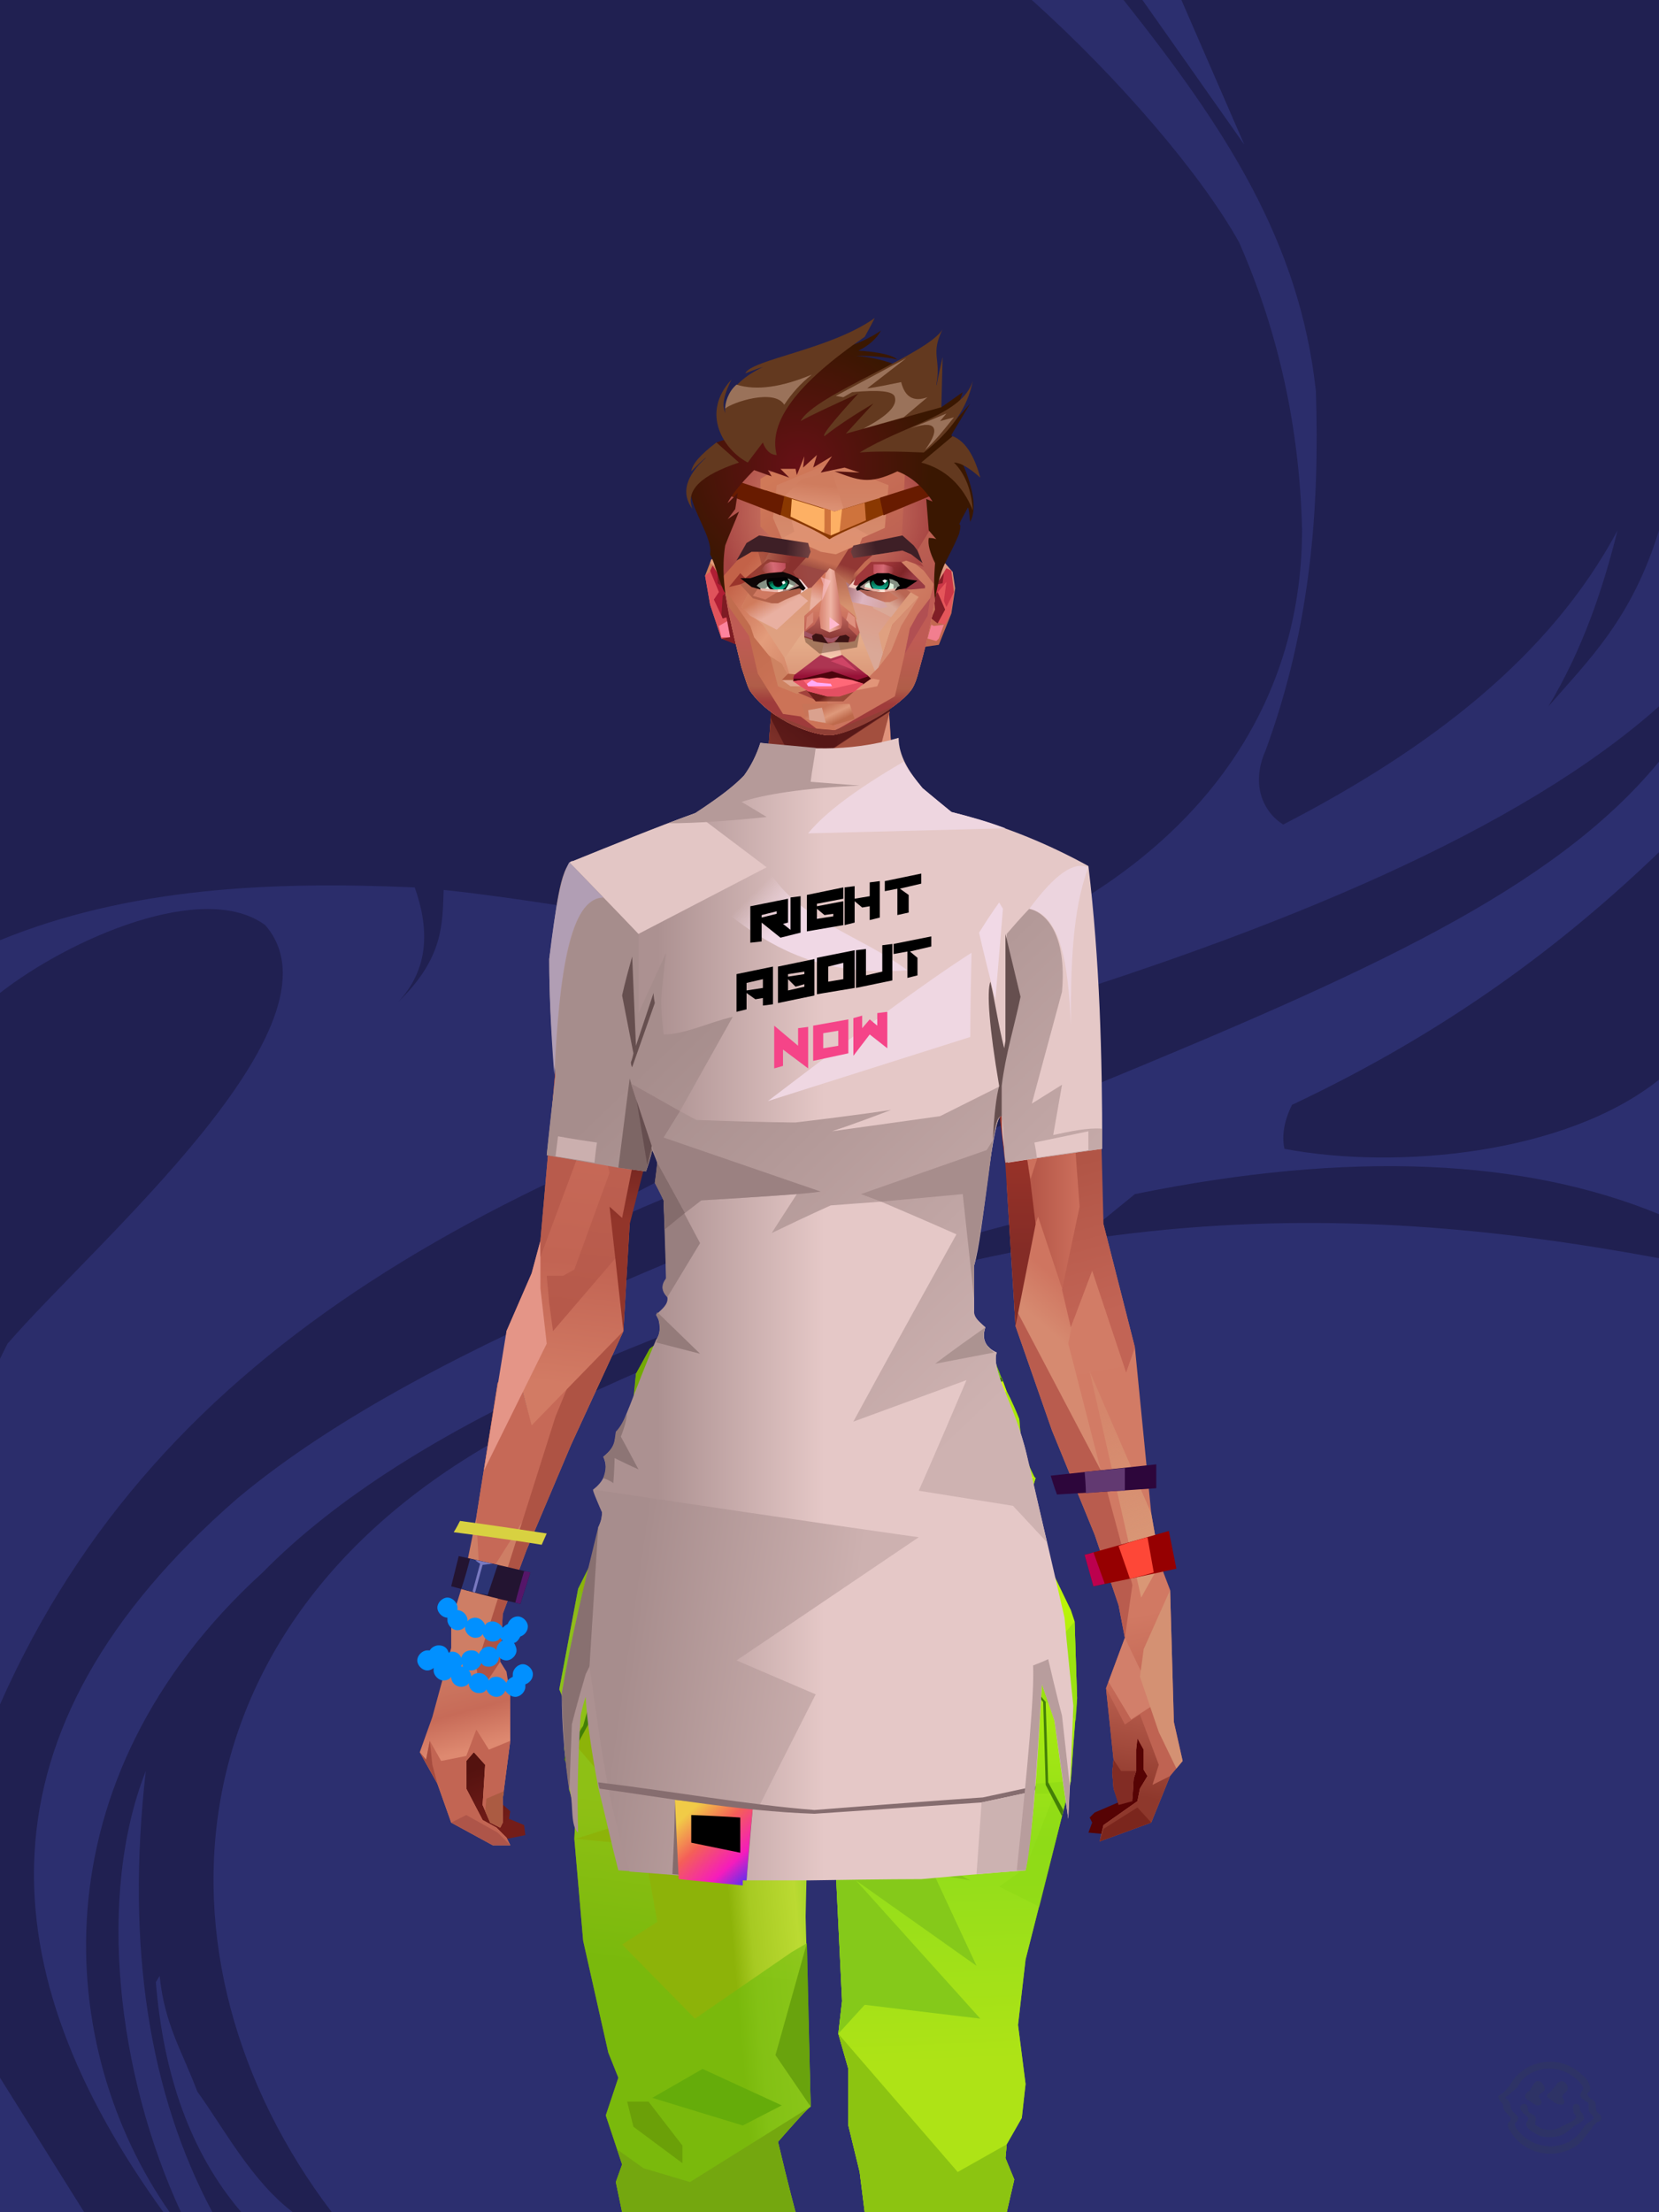 <?xml version="1.0" encoding="UTF-8"?><svg width="1320px" height="1760px" viewBox="0 0 1320 1760" version="1.1" xmlns="http://www.w3.org/2000/svg" xmlns:xlink="http://www.w3.org/1999/xlink"><defs></defs><g stroke="none" stroke-width="1" fill="none" id="id-31717" fill-rule="evenodd"><g id="id-31718"><rect fill="#202051" width="1320" height="1760" x="0" y="0" id="id-31719"></rect><g transform=" translate(0,0)" fill="#2C2F6F" id="id-31720"><path d=" M 264,1760 C 112,1560 129,1276 427,1129 C 794,948 1066,954 1320,1001 L 1320,1760 C 616,1760 264,1760 264,1760 Z" id="id-31721"></path><path d=" M 124,1577 C 130,1650 151,1712 192,1760 C 192,1760 233,1760 233,1760 C 200,1735 178,1693 157,1664 C 145,1632 131,1611 127,1572 L 124,1577 Z" id="id-31722"></path><path d=" M 169,1760 C 153,1760 144,1760 144,1760 C 93,1650 77,1508 116,1409 C 100,1550 119,1666 169,1760 Z" id="id-31723"></path><path d=" M 135,1760 C 133,1760 130,1760 130,1760 C -8,1569 -25,1378 189,1192 C 347,1060 622,974 827,882 C 819,907 820,917 831,914 C 844,908 857,892 867,865 C 1088,774 1236,708 1320,606 C 1320,654 1320,678 1320,678 C 1244,751 1153,820 1028,879 C 1021,893 1020,905 1022,914 C 1112,931 1246,918 1320,859 C 1320,930 1320,966 1320,966 C 1213,922 1075,915 903,950 C 844,998 815,1022 815,1022 C 838,998 849,978 847,963 C 547,1038 325,1133 209,1251 C 27,1417 44,1630 135,1760 Z" id="id-31721"></path><path d=" M 1320,562 C 1210,660 1020,740 791,809 C 396,928 127,1069 0,1356 C 0,1173 0,1081 0,1081 C 4,1073 6,1069 6,1069 C 75,989 280,815 211,736 C 162,700 55,747 0,790 L 0,748 C 103,706 216,701 330,706 C 342,740 341,771 317,797 C 353,762 352,735 353,708 C 468,720 583,751 726,738 C 773,696 797,675 797,675 C 743,744 717,779 717,779 C 761,747 783,731 783,731 C 807,727 834,721 867,712 C 979,641 1036,539 1036,421 C 1034,342 1018,266 986,193 C 956,139 891,63 821,0 L 894,0 C 975,102 1034,192 1047,311 C 1050,404 1043,499 1007,597 C 995,624 1005,646 1021,656 C 1137,596 1233,523 1287,422 C 1275,470 1259,517 1232,562 C 1264,525 1298,493 1320,422 L 1320,562 Z" opacity="0.888" id="id-31721"></path><path d=" M 909,0 L 990,115 L 940,0 C 919,0 909,0 909,0 Z" id="id-31726"></path><polygon points="0 1653 0 1760 67 1760" id="id-31727"></polygon><path d=" M 790,834 L 810,825 C 770,853 742,870 686,895 C 606,921 515,956 433,997 C 490,952 540,930 623,897 C 683,875 739,854 790,834 Z" id="id-31728"></path><path d=" M 850,810 C 791,856 762,878 762,878 L 832,850 C 844,824 850,810 850,810 Z" id="id-31729"></path></g></g></g><defs><linearGradient x1="100%" y1="46%" x2="12%" y2="47%" id="id-74022"><stop stop-color="#CC6F5C" offset="0%"></stop><stop stop-color="#DC8069" offset="21%"></stop><stop stop-color="#DD9482" offset="46%"></stop><stop stop-color="#DD8570" offset="80%"></stop><stop stop-color="#D47863" offset="100%"></stop></linearGradient><linearGradient x1="53%" y1="81%" x2="50%" y2="21%" id="id-74023"><stop stop-color="#BF6352" offset="0%"></stop><stop stop-color="#D17963" offset="24%"></stop><stop stop-color="#D27C66" offset="100%"></stop></linearGradient><linearGradient x1="52%" y1="-4%" x2="46%" y2="70%" id="id-74024"><stop stop-color="#BE6352" offset="0%"></stop><stop stop-color="#8E382C" offset="100%"></stop></linearGradient><linearGradient x1="46%" y1="43%" x2="15%" y2="43%" id="id-74025"><stop stop-color="#C16252" offset="0%"></stop><stop stop-color="#BF6050" offset="8%"></stop><stop stop-color="#A6493B" offset="100%"></stop></linearGradient><linearGradient x1="54%" y1="37%" x2="12%" y2="72%" id="id-74026"><stop stop-color="#3C050A" offset="0%"></stop><stop stop-color="#9A4336" offset="100%"></stop></linearGradient><linearGradient x1="40%" y1="14%" x2="61%" y2="85%" id="id-74027"><stop stop-color="#54120F" offset="0%"></stop><stop stop-color="#741D19" offset="100%"></stop></linearGradient><linearGradient x1="27%" y1="47%" x2="91%" y2="49%" id="id-74028"><stop stop-color="#E19D89" offset="0%"></stop><stop stop-color="#E9A18E" offset="100%"></stop></linearGradient><linearGradient x1="47%" y1="60%" x2="49%" y2="79%" id="id-74029"><stop stop-color="#CE7E65" offset="0%"></stop><stop stop-color="#C76B58" offset="60%"></stop><stop stop-color="#DE8970" offset="100%"></stop></linearGradient><linearGradient x1="29%" y1="56%" x2="69%" y2="53%" id="id-74030"><stop stop-color="#D48F77" offset="0%"></stop><stop stop-color="#C06352" offset="8%"></stop><stop stop-color="#CD6F5D" offset="18%"></stop><stop stop-color="#BA5E4E" offset="38%"></stop><stop stop-color="#C86C59" offset="65%"></stop><stop stop-color="#B8594A" offset="81%"></stop><stop stop-color="#AD5343" offset="100%"></stop></linearGradient><linearGradient x1="47%" y1="45%" x2="54%" y2="46%" id="id-74031"><stop stop-color="#BF6151" offset="0%"></stop><stop stop-color="#B75D4C" offset="62%"></stop><stop stop-color="#AF5646" offset="77%"></stop><stop stop-color="#C37B60" offset="100%"></stop></linearGradient><linearGradient x1="51%" y1="7%" x2="50%" y2="100%" id="id-74032"><stop stop-color="#B95A4B" offset="0%"></stop><stop stop-color="#D38369" offset="75%"></stop><stop stop-color="#D5856B" offset="100%" stop-opacity="0.452"></stop></linearGradient><linearGradient x1="51%" y1="11%" x2="49%" y2="93%" id="id-74033"><stop stop-color="#CF725F" offset="0%"></stop><stop stop-color="#C26453" offset="73%"></stop><stop stop-color="#D27B64" offset="100%"></stop></linearGradient><linearGradient x1="51%" y1="-5%" x2="48%" y2="96%" id="id-74034"><stop stop-color="#C86B5A" offset="0%"></stop><stop stop-color="#B6594A" offset="100%"></stop></linearGradient><linearGradient x1="50%" y1="19%" x2="50%" y2="69%" id="id-74035"><stop stop-color="#9B453A" offset="0%"></stop><stop stop-color="#621B1A" offset="45%"></stop><stop stop-color="#92352A" offset="100%"></stop></linearGradient><linearGradient x1="46%" y1="74%" x2="39%" y2="35%" id="id-74036"><stop stop-color="#9C4034" offset="0%"></stop><stop stop-color="#AF5244" offset="51%"></stop><stop stop-color="#9F4438" offset="100%" stop-opacity="0"></stop></linearGradient><linearGradient x1="46%" y1="16%" x2="49%" y2="82%" id="id-74037"><stop stop-color="#9B473D" offset="0%" stop-opacity="0.186"></stop><stop stop-color="#5F2520" offset="100%"></stop></linearGradient><linearGradient x1="41%" y1="19%" x2="50%" y2="100%" id="id-74038"><stop stop-color="#BB6351" offset="0%"></stop><stop stop-color="#90372C" offset="100%"></stop></linearGradient><linearGradient x1="50%" y1="31%" x2="45%" y2="50%" id="id-74039"><stop stop-color="#CF7560" offset="0%"></stop><stop stop-color="#D68A70" offset="100%"></stop></linearGradient><linearGradient x1="51%" y1="22%" x2="50%" y2="100%" id="id-74040"><stop stop-color="#9B4237" offset="0%"></stop><stop stop-color="#B77057" offset="100%"></stop></linearGradient><linearGradient x1="49%" y1="0%" x2="50%" y2="100%" id="id-74041"><stop stop-color="#D27A64" offset="0%" stop-opacity="0.648"></stop><stop stop-color="#CC715D" offset="100%"></stop></linearGradient><linearGradient x1="44%" y1="15%" x2="50%" y2="100%" id="id-74042"><stop stop-color="#B05345" offset="0%"></stop><stop stop-color="#9F4739" offset="100%"></stop></linearGradient><linearGradient x1="52%" y1="21%" x2="49%" y2="83%" id="id-74043"><stop stop-color="#CB725D" offset="0%"></stop><stop stop-color="#D6866C" offset="48%"></stop><stop stop-color="#D6896E" offset="100%" stop-opacity="0.854"></stop></linearGradient><linearGradient x1="85%" y1="60%" x2="15%" y2="60%" id="id-74044"><stop stop-color="#CC6F5C" offset="0%"></stop><stop stop-color="#B65849" offset="100%"></stop></linearGradient><linearGradient x1="48%" y1="-20%" x2="59%" y2="91%" id="id-74045"><stop stop-color="#D27F6C" offset="0%"></stop><stop stop-color="#B35748" offset="60%"></stop><stop stop-color="#B15546" offset="72%"></stop><stop stop-color="#C26455" offset="100%"></stop></linearGradient><linearGradient x1="55%" y1="48%" x2="46%" y2="33%" id="id-74046"><stop stop-color="#CC705C" offset="0%"></stop><stop stop-color="#CF6B5A" offset="86%"></stop><stop stop-color="#C56958" offset="100%"></stop></linearGradient><linearGradient x1="50%" y1="19%" x2="50%" y2="78%" id="id-74047"><stop stop-color="#7C241C" offset="0%"></stop><stop stop-color="#9A3329" offset="50%"></stop><stop stop-color="#842C26" offset="100%"></stop><stop stop-color="#842C26" offset="100%"></stop></linearGradient><linearGradient x1="50%" y1="10%" x2="50%" y2="43%" id="id-74048"><stop stop-color="#C06756" offset="0%"></stop><stop stop-color="#B85C4D" offset="15%"></stop><stop stop-color="#99362A" offset="68%"></stop><stop stop-color="#A8483A" offset="100%"></stop></linearGradient><linearGradient x1="89%" y1="50%" x2="7%" y2="52%" id="id-74049"><stop stop-color="#842C22" offset="0%"></stop><stop stop-color="#B85C4D" offset="53%" stop-opacity="0.199"></stop><stop stop-color="#99362A" offset="75%"></stop><stop stop-color="#8D3126" offset="100%"></stop></linearGradient><linearGradient x1="44%" y1="70%" x2="86%" y2="30%" id="id-74050"><stop stop-color="#D78E7B" offset="0%"></stop><stop stop-color="#E0907C" offset="100%"></stop></linearGradient><linearGradient x1="19%" y1="86%" x2="73%" y2="32%" id="id-74051"><stop stop-color="#8D342A" offset="0%"></stop><stop stop-color="#C77C6A" offset="40%"></stop><stop stop-color="#E19C86" offset="100%"></stop></linearGradient><linearGradient x1="35%" y1="94%" x2="47%" y2="12%" id="id-74052"><stop stop-color="#CD8470" offset="0%"></stop><stop stop-color="#C77C6A" offset="40%"></stop><stop stop-color="#DF907C" offset="100%"></stop></linearGradient><linearGradient x1="50%" y1="54%" x2="27%" y2="9%" id="id-74053"><stop stop-color="#DDAB90" offset="0%"></stop><stop stop-color="#DDAB90" offset="100%" stop-opacity="0.078"></stop></linearGradient><linearGradient x1="20%" y1="36%" x2="93%" y2="69%" id="id-74054"><stop stop-color="#E19D8B" offset="0%"></stop><stop stop-color="#DA846F" offset="70%"></stop><stop stop-color="#9B3F34" offset="100%"></stop></linearGradient><linearGradient x1="36%" y1="84%" x2="25%" y2="44%" id="id-74055"><stop stop-color="#C96D62" offset="0%" stop-opacity="0.509"></stop><stop stop-color="#90372C" offset="35%" stop-opacity="0.675"></stop><stop stop-color="#762E17" offset="100%" stop-opacity="0"></stop></linearGradient><linearGradient x1="63%" y1="95%" x2="43%" y2="20%" id="id-74056"><stop stop-color="#C06352" offset="0%"></stop><stop stop-color="#CF7762" offset="46%"></stop><stop stop-color="#C26655" offset="100%"></stop></linearGradient><linearGradient x1="40%" y1="0%" x2="50%" y2="86%" id="id-74057"><stop stop-color="#C56656" offset="0%"></stop><stop stop-color="#D27A64" offset="100%"></stop></linearGradient><linearGradient x1="50%" y1="0%" x2="50%" y2="92%" id="id-74058"><stop stop-color="#D27662" offset="0%"></stop><stop stop-color="#D37B65" offset="100%"></stop></linearGradient><linearGradient x1="33%" y1="79%" x2="21%" y2="44%" id="id-74059"><stop stop-color="#BE6457" offset="0%"></stop><stop stop-color="#983F32" offset="28%" stop-opacity="0.928"></stop><stop stop-color="#762E17" offset="100%" stop-opacity="0"></stop></linearGradient><linearGradient x1="4%" y1="47%" x2="92%" y2="45%" id="id-74060"><stop stop-color="#732617" offset="0%"></stop><stop stop-color="#832E1D" offset="17%" stop-opacity="0.753"></stop><stop stop-color="#9E4B3D" offset="48%" stop-opacity="0.386"></stop><stop stop-color="#8E3D31" offset="78%" stop-opacity="0.762"></stop><stop stop-color="#823328" offset="100%"></stop></linearGradient><linearGradient x1="60%" y1="45%" x2="67%" y2="53%" id="id-74061"><stop stop-color="#E79081" offset="0%"></stop><stop stop-color="#F6ACA6" offset="100%"></stop></linearGradient><linearGradient x1="48%" y1="15%" x2="54%" y2="81%" id="id-74062"><stop stop-color="#D99776" offset="0%" stop-opacity="0.400"></stop><stop stop-color="#D99776" offset="100%"></stop></linearGradient><linearGradient x1="47%" y1="44%" x2="50%" y2="61%" id="id-74063"><stop stop-color="#943B2F" offset="0%" stop-opacity="0.175"></stop><stop stop-color="#611C1B" offset="100%"></stop></linearGradient><linearGradient x1="26%" y1="-7%" x2="50%" y2="96%" id="id-74064"><stop stop-color="#37373F" offset="0%"></stop><stop stop-color="#19191D" offset="100%"></stop></linearGradient><linearGradient x1="50%" y1="12%" x2="59%" y2="82%" id="id-74065"><stop stop-color="#252525" offset="0%"></stop><stop stop-color="#101010" offset="100%"></stop></linearGradient><linearGradient x1="25%" y1="-16%" x2="50%" y2="98%" id="id-74066"><stop stop-color="#37373F" offset="0%"></stop><stop stop-color="#19191D" offset="100%"></stop></linearGradient><linearGradient x1="75%" y1="39%" x2="50%" y2="93%" id="id-74067"><stop stop-color="#252525" offset="0%"></stop><stop stop-color="#000000" offset="100%"></stop></linearGradient></defs><g transform=" translate(334,549)" id="id-74068"><polygon points="561 754 565 871 565 881 537 893 533 897 535 901 532 909 543 910 597 864" fill="#560304" id="id-74069"></polygon><polygon points="537 282 539 246 535 195 529 158 522 137 484 118 440 111 212 111 188 113 157 123 121 139 111 186 108 221 109 290" fill="url(#id-74022)" id="id-74069"></polygon><polygon points="467 393 474 506 503 589 537 672 556 728 561 754 546 794 552 851 551 861 552 874 556 885 567 882 568 866 570 860 570 843 571 834 576 843 576 859 579 864 573 874 571 884 544 903 541 916 582 901 597 864 607 852 600 821 597 716 589 695 582 655 569 523 544 425" fill="url(#id-74023)" id="id-74069"></polygon><polygon points="546 794 552 851 551 861 552 874 556 885 567 882 568 866 570 860 570 843 571 834 576 843 576 859 579 864 573 874 571 884 544 903 541 916 582 901 597 864 583 871 588 855 573 815 561 823" fill="url(#id-74024)" id="id-74069"></polygon><polygon points="552 851 551 861 552 874 556 887 567 884 568 866 570 860 558 860" fill="#822C24" id="id-74069"></polygon><polygon points="544 906 541 916 582 901 571 889" fill="#7B261D" id="id-74069"></polygon><polygon points="561 754 548 789 566 819 586 806" fill="#D27F6A" id="id-74069"></polygon><polygon points="486 648 477 599 453 529 440 504 437 490 439 460 449 402 456 340 188 343 198 411 202 493 162 596 153 638 266 693 319 721 386 693" fill="url(#id-74025)" id="id-74069"></polygon><polygon points="486 648 477 599 453 529 440 504 437 490 439 460 449 402 456 340 296 353 376 634" fill="#C56656" id="id-74069"></polygon><g transform=" translate(188,0)" id="id-74078"><polygon points="274 114 253 111 232 100 201 76 188 58 184 1 93 1 88 64 25 111 1 113 103 123 121 135 134 138 149 121 161 117 187 119 225 114" fill="#C36553" id="id-74069"></polygon><polygon points="201 76 188 58 185 12 175 57 155 111 185 73" fill="#DF937B" id="id-74069"></polygon><polygon points="149 1 93 1 88 64 108 126 121 135 133 138" fill="#B15748" id="id-74069"></polygon><polygon points="116 102 120 113 118 115 136 135 150 119 164 71 125 108" fill="#A34A41" id="id-74082"></polygon><polygon points="121 127 133 138 145 124" fill="#982E29" id="id-74083"></polygon><polygon points="136 98 164 71 175 57 186 17 134 51" fill="#CC775E" id="id-74084"></polygon><polygon points="97 96 116 80 164 60 178 48 186 17 184 1 93 1 88 64 45 96" fill="#8E3A2F" opacity="0.654" id="id-74069"></polygon><polygon points="186 17 184 1 93 1 88 64 45 96 66 96" fill="url(#id-74026)" opacity="0.467" id="id-74069"></polygon><polygon points="123 58 176 23 186 17 184 1 93 1 91 22 108 55" fill="#380409" opacity="0.434" id="id-74069"></polygon></g><polygon points="41 844 33 856 36 895 64 915 84 911 83 903 71 898 72 892 63 884 52 849" fill="url(#id-74027)" id="id-74069"></polygon><polygon points="315 152 285 173 320 188 357 166" fill="#E59B87" id="id-74089"></polygon><polygon points="327 150 370 130 342 127" fill="#C76B58" id="id-74090"></polygon><polygon points="301 142 303 148 243 131 240 119 276 119" fill="#C76B58" id="id-74091"></polygon><polygon points="159 149 206 123 269 123 303 144 297 118 188 113 157 123 121 139" fill="url(#id-74028)" id="id-74069"></polygon><polygon points="157 123 121 139 153 167 196 134" fill="#F2AFA7" id="id-74069"></polygon><polygon points="89 584 77 541 62 551 45 658 34 712 25 741 25 762 10 817 0 845 14 870 25 901 58 919 72 919 69 913 61 905 50 899 37 874 37 852 43 845 52 855 50 887 56 901 64 905 66 901 66 882 72 836 72 800 69 781 64 773 66 735 85 684 121 599 162 510" fill="url(#id-74029)" id="id-74069"></polygon><polygon points="89 584 77 541 62 551 45 658 48 715 121 599 162 510" fill="#C66957" id="id-74069"></polygon><polygon points="55 843 45 827 37 848 17 852 8 836 5 851 0 845 14 870 25 901 58 919 72 919 69 913 61 905 50 899 37 874 37 852 43 845 52 855 50 887 56 901 64 905 66 901 66 882 72 836" fill="#C26553" id="id-74069"></polygon><polygon points="53 882 52 892 56 901 64 905 66 901 66 882 67 876" fill="#AB5B42" id="id-74069"></polygon><polygon points="25 901 58 919 72 919 62 909 37 895" fill="#AE5549" id="id-74069"></polygon><polygon points="160 467 145 488 108 578 45 777 48 797 64 773 66 735 85 684 121 599 162 510" fill="#AE5344" id="id-74069"></polygon><polygon points="169 1211 277 1211 282 1183 281 1150 284 1127 286 1114 285 1063 293 972 306 866 311 792 309 768 323 771 337 768 333 817 333 855 339 924 346 1008 348 1113 351 1130 353 1176 361 1211 461 1211 458 1191 456 1170 460 1133 461 1082 505 905 516 839 518 826 512 762 503 706 486 648 482 629 386 690 318 718 266 690 184 629 153 637 132 731 119 781 118 813 123 862 131 916 166 1094 176 1179" fill="url(#id-74030)" id="id-74069"></polygon><polygon points="463 664 416 771 400 819 392 1125 359 1178 398 1204 441 1153 461 1082 505 905 516 839 518 826 515 789 490 714" fill="url(#id-74031)" id="id-74069"></polygon><polygon points="422 1160 395 1199 365 1171 401 1149 384 1120 391 983 411 786 416 771 448 697 454 1013 445 1116 407 1149" fill="url(#id-74032)" id="id-74102"></polygon><polygon points="121 139 111 186 108 221 109 290 96 438 89 464 69 510 89 585 162 510 167 425 162 241" fill="url(#id-74033)" id="id-74069"></polygon><polygon points="101 466 103 488 106 510 160 447 179 359 164 232 187 184 186 179 132 181 161 234 161 321 149 376 151 384 123 461 114 466" fill="url(#id-74034)" id="id-74104"></polygon><polygon points="96 438 89 464 69 510 51 621 101 520 96 476" fill="#E49587" id="id-74069"></polygon><polygon points="96 451 128 365 134 316 121 139 111 186 108 221 109 290 96 438" fill="#B85B4C" id="id-74069"></polygon><polygon points="184 241 177 248 162 225 138 289 161 321 170 375 161 420 151 411 162 510 167 425 188 343" fill="url(#id-74035)" id="id-74069"></polygon><polygon points="284 1127 286 1114 285 1063 293 972 306 866 311 792 309 768 323 771 337 768 333 817 333 855 339 924 346 1008 375 889 416 771 463 664 490 714 515 790 512 762 503 706 486 648 477 599 471 583 420 650 316 720 201 654 244 742 264 824 275 994" fill="url(#id-74036)" id="id-74069"></polygon><polygon points="298 930 306 866 311 792 309 768 323 771 337 768 333 817 333 855 336 894 347 826 360 784 378 733 388 687 321 739 254 687 267 736 291 821" fill="url(#id-74037)" id="id-74069"></polygon><polygon points="348 1093 348 1113 351 1130 353 1176 361 1211 461 1211 439 1155 422 1136 403 1148 429 1168 400 1202 370 1170 382 1125" fill="url(#id-74038)" id="id-74069"></polygon><polygon points="10 855 8 836 5 851 0 845 14 870" fill="#A64C3F" id="id-74069"></polygon><polygon points="520 500 516 520 544 629 474 500 490 399" fill="url(#id-74039)" id="id-74112"></polygon><polygon points="461 1211 458 1191 456 1170 460 1133 461 1082 439 1155 450 1211" fill="url(#id-74040)" id="id-74069"></polygon><polygon points="220 1149 259 1115 240 1063 232 973 266 819 240 713 201 661 158 650 201 784 183 925 170 1083" fill="url(#id-74041)" id="id-74114"></polygon><polygon points="169 1211 277 1211 282 1183 281 1150 284 1127 286 1114 286 1098 226 1211 207 1211 196 1121 173 1078 150 1014 166 1094 176 1179" fill="url(#id-74042)" id="id-74069"></polygon><polygon points="173 1078 183 924 150 1014" fill="#B76050" id="id-74069"></polygon><polygon points="169 1211 239 1211 230 1196 204 1175 173 1150 176 1179" fill="#7E2A20" opacity="0.574" id="id-74069"></polygon><polygon points="221 1130 240 1097 224 1063 224 983 240 804 217 698 190 668 212 771 212 910 190 998 181 1094" fill="url(#id-74043)" id="id-74114"></polygon><polygon points="217 795 221 692 200 667 169 658 200 737" fill="#D6886E" id="id-74119"></polygon><polygon points="511 476 492 419 481 447 484 356 521 274 533 417" fill="url(#id-74044)" id="id-74120"></polygon><polygon points="569 523 544 425 542 346 537 282 539 246 535 195 529 158 522 137 494 161 419 158 471 211 516 290 525 411 511 477 518 507 535 462 562 543" fill="url(#id-74045)" id="id-74069"></polygon><polygon points="486 389 533 243 501 167 464 207 451 247 463 265" fill="url(#id-74046)" id="id-74122"></polygon><polygon points="473 490 474 506 503 589 537 672 556 728 561 754 567 712 543 623" fill="#B95C4E" id="id-74069"></polygon><polygon points="460 328 466 378 474 506 490 425 486 392 469 274 479 230 461 260 454 251" fill="url(#id-74047)" id="id-74069"></polygon><polygon points="440 504 437 490 439 460 449 402 456 340 458 328 325 282 188 343 198 411 202 493 162 596 157 621 161 633 169 599 173 570 204 506 202 458 217 402 286 365 321 352 353 360 422 402 431 493 437 520" fill="url(#id-74048)" id="id-74069"></polygon><polygon points="451 385 456 340 458 328 364 340 330 308 268 343 188 343 194 379 262 368 312 343 335 340 381 368" fill="url(#id-74049)" id="id-74069"></polygon><polygon points="286 328 306 310 330 274 453 252 464 205 421 156 317 204 219 165 210 154 188 180" fill="url(#id-74050)" id="id-74127"></polygon><path d=" M 422,195 L 405,190 C 377,190 357,198 343,214 C 329,230 322,250 323,276 C 324,301 331,320 345,333 C 365,351 384,356 405,356 C 425,356 444,347 450,342 C 454,339 457,335 460,328 C 463,323 466,317 467,308 C 469,294 466,276 457,254 L 422,195 Z" fill="url(#id-74051)" id="id-74128"></path><path d=" M 422,195 L 417,175 C 386,188 366,196 358,201 C 355,203 351,206 348,208 C 348,209 381,253 448,342 C 454,338 459,332 463,324 C 469,310 469,301 469,293 C 469,287 465,275 459,257 L 422,195 Z" fill="url(#id-74052)" id="id-74128"></path><path d=" M 375,226 C 338,253 343,276 343,284 C 343,291 353,319 371,335 C 379,342 422,349 447,331 C 468,316 472,294 458,265 C 427,221 400,208 375,226 Z" fill="url(#id-74053)" opacity="0.282" id="id-74128"></path><path d=" M 272,205 C 260,199 243,200 221,209 C 187,227 169,258 168,303 C 167,319 184,342 190,346 C 197,351 212,356 239,353 C 257,351 272,344 284,333 C 303,312 312,288 309,260 C 305,217 291,214 272,205 Z" fill="url(#id-74054)" id="id-74131"></path><path d=" M 340,285 C 333,252 328,240 326,248 C 324,254 323,263 323,276 C 324,301 331,320 345,333 C 365,351 382,356 404,356 C 425,356 444,347 450,342 C 456,337 465,325 468,308 C 472,290 465,276 463,268 C 461,263 460,259 458,255 L 442,290 L 399,304 L 366,300 L 340,285 Z" fill="url(#id-74055)" id="id-74128"></path><path d=" M 153,637 L 149,654 L 132,731 L 130,739 C 133,730 135,723 137,718 C 140,709 147,691 149,680 C 151,671 155,655 161,633 L 172,570 L 162,596 L 153,637 Z" fill="#7D362E" id="id-74069"></path><path d=" M 259,203 C 254,199 240,185 217,163 L 210,153 L 186,180 C 192,211 192,231 186,239 C 175,256 168,277 168,303 C 168,324 190,352 239,344 C 252,342 274,217 259,203 Z" fill="#DB927F" id="id-74131"></path><polygon points="175 565 203 550 234 558 241 520 203 455 203 507" fill="#9E4435" id="id-74135"></polygon><polygon points="241 442 241 518 229 556 233 629 266 657 316 707 381 659 395 629 364 504 350 504 301 380" fill="url(#id-74056)" id="id-74136"></polygon><polygon points="432 626 427 589 407 518 414 505 450 568 470 618" fill="url(#id-74057)" id="id-74137"></polygon><polygon points="302 376 254 442 254 546 302 590 364 568 364 504 350 504 376 454 345 400" fill="url(#id-74058)" id="id-74136"></polygon><polygon points="317 480 342 436 319 413 300 447" fill="#C96C5A" id="id-74139"></polygon><polygon points="304 541 318 507 329 541 314 549" fill="#C06352" id="id-74140"></polygon><polygon points="306 543 316 578 329 541" fill="#DF8F72" id="id-74141"></polygon><path d=" M 178,333 C 179,334 180,336 182,338 C 184,342 186,343 189,346 C 190,347 197,351 206,353 C 215,354 226,355 239,353 C 257,351 272,344 284,333 C 293,322 299,313 302,305 C 304,301 307,293 309,277 C 310,274 310,268 309,260 L 228,277 L 207,295 L 178,333 Z" fill="url(#id-74059)" id="id-74131"></path><polygon points="306 543 308 550 324 556 329 541" fill="#E6A08A" id="id-74141"></polygon><polygon points="308 543 318 525 323 542 314 548" fill="#7E312C" id="id-74144"></polygon><polygon points="152 641 162 596 176 561 185 617 214 602 246 628 323 690 404 628 423 605 454 605 470 577 477 599 482 629 388 689 337 768 323 771 309 768 259 688 175 639 142 688" fill="url(#id-74060)" opacity="0.442" id="id-74145"></polygon><polygon points="490 154 522 137 484 118 412 123" fill="url(#id-74061)" id="id-74069"></polygon><polygon points="573 785 588 829 602 858 607 852 600 821 597 716 576 763" fill="#D49173" id="id-74069"></polygon><polygon points="574 722 589 695 582 655 533 542" fill="url(#id-74062)" id="id-74069"></polygon><polygon points="172 640 241 690 309 768 323 771 338 768 395 706 469 661 404 650 313 706 217 629" fill="url(#id-74063)" opacity="0.571" id="id-74149"></polygon><g transform=" translate(188,270)" id="id-74150"><polygon points="207 13 207 10 217 2 220 2 239 21 258 39 260 42 250 51 246 52 226 33" fill="url(#id-74064)" id="id-74151"></polygon><polygon points="208 40 218 50 222 50 240 33 257 13 257 9 247 0 244 1 230 19 209 36" fill="url(#id-74065)" id="id-74152"></polygon><polygon points="1 13 1 10 10 2 15 2 32 21 50 39 52 42 42 52 38 52 19 33" fill="url(#id-74066)" id="id-74151"></polygon><polygon points="0 43 10 53 14 53 33 35 50 15 50 11 40 3 36 4 19 23 1 39" fill="url(#id-74067)" id="id-74152"></polygon></g></g><defs><linearGradient x1="50%" y1="0%" x2="50%" y2="62%" id="id-74820"><stop stop-color="#E3A189" offset="0%"></stop><stop stop-color="#C36851" offset="100%"></stop></linearGradient><linearGradient x1="39%" y1="5%" x2="39%" y2="67%" id="id-74821"><stop stop-color="#CC7457" offset="0%"></stop><stop stop-color="#DFA080" offset="100%"></stop></linearGradient><linearGradient x1="65%" y1="0%" x2="47%" y2="79%" id="id-74822"><stop stop-color="#DC9580" offset="0%"></stop><stop stop-color="#DAA897" offset="100%"></stop></linearGradient><linearGradient x1="92%" y1="40%" x2="58%" y2="65%" id="id-74823"><stop stop-color="#B96653" offset="0%"></stop><stop stop-color="#DAA897" offset="100%"></stop></linearGradient><linearGradient x1="50%" y1="27%" x2="50%" y2="147%" id="id-74824"><stop stop-color="#E4AB89" offset="0%"></stop><stop stop-color="#D3876B" offset="100%"></stop></linearGradient><linearGradient x1="7%" y1="20%" x2="70%" y2="67%" id="id-74825"><stop stop-color="#C36248" offset="0%"></stop><stop stop-color="#E39C7B" offset="37%"></stop><stop stop-color="#D78B6C" offset="58%"></stop><stop stop-color="#CB745D" offset="100%"></stop></linearGradient><linearGradient x1="28%" y1="27%" x2="54%" y2="70%" id="id-74826"><stop stop-color="#C16C4E" offset="0%"></stop><stop stop-color="#CC7357" offset="100%"></stop></linearGradient><linearGradient x1="50%" y1="18%" x2="39%" y2="91%" id="id-74827"><stop stop-color="#CF7C5E" offset="0%"></stop><stop stop-color="#DC9174" offset="36%"></stop><stop stop-color="#DF9170" offset="100%"></stop></linearGradient><linearGradient x1="39%" y1="25%" x2="104%" y2="96%" id="id-74828"><stop stop-color="#D07958" offset="0%"></stop><stop stop-color="#B3554F" offset="100%"></stop></linearGradient><linearGradient x1="53%" y1="43%" x2="52%" y2="81%" id="id-74829"><stop stop-color="#BF5B54" offset="0%"></stop><stop stop-color="#B05D48" offset="76%"></stop><stop stop-color="#9F3B3B" offset="100%"></stop></linearGradient><radialGradient cx="50%" cy="59%" r="66%" id="id-74830" fx="50%" fy="59%" gradientTransform=" translate(0.500,0.593) scale(0.731,1) rotate(-90) scale(1,1) translate(-0.500,-0.593)"><stop stop-color="#E69A7A" offset="0%"></stop><stop stop-color="#A64442" offset="100%"></stop></radialGradient><linearGradient x1="50%" y1="42%" x2="37%" y2="61%" id="id-74831"><stop stop-color="#C46C52" offset="0%"></stop><stop stop-color="#9B4C40" offset="100%"></stop></linearGradient><linearGradient x1="50%" y1="31%" x2="50%" y2="119%" id="id-74832"><stop stop-color="#E9B0A1" offset="0%"></stop><stop stop-color="#FDDAB5" offset="100%"></stop></linearGradient><linearGradient x1="36%" y1="93%" x2="50%" y2="50%" id="id-74833"><stop stop-color="#C87F5D" offset="0%"></stop><stop stop-color="#923734" offset="100%"></stop></linearGradient><linearGradient x1="18%" y1="52%" x2="79%" y2="50%" id="id-74834"><stop stop-color="#9A342B" offset="0%"></stop><stop stop-color="#9B4843" offset="100%"></stop></linearGradient><linearGradient x1="56%" y1="-29%" x2="60%" y2="75%" id="id-74835"><stop stop-color="#A24E3F" offset="0%"></stop><stop stop-color="#D79370" offset="100%"></stop></linearGradient><linearGradient x1="42%" y1="71%" x2="50%" y2="23%" id="id-74836"><stop stop-color="#E9B0A1" offset="0%"></stop><stop stop-color="#D3755A" offset="100%"></stop></linearGradient><linearGradient x1="50%" y1="0%" x2="50%" y2="100%" id="id-74837"><stop stop-color="#DB886C" offset="0%"></stop><stop stop-color="#B5524B" offset="100%"></stop></linearGradient><linearGradient x1="0%" y1="58%" x2="100%" y2="58%" id="id-74838"><stop stop-color="#D67E6A" offset="0%"></stop><stop stop-color="#EFB4A4" offset="50%"></stop><stop stop-color="#C36257" offset="100%"></stop></linearGradient><linearGradient x1="50%" y1="0%" x2="50%" y2="78%" id="id-74839"><stop stop-color="#BD645A" offset="0%"></stop><stop stop-color="#8B3937" offset="100%"></stop></linearGradient><linearGradient x1="67%" y1="100%" x2="33%" y2="100%" id="id-74840"><stop stop-color="#E29579" offset="0%"></stop><stop stop-color="#DFA58F" offset="100%"></stop></linearGradient><linearGradient x1="33%" y1="26%" x2="82%" y2="67%" id="id-74841"><stop stop-color="#C87458" offset="0%"></stop><stop stop-color="#DE987A" offset="52%"></stop><stop stop-color="#BE6A4C" offset="100%"></stop></linearGradient><linearGradient x1="18%" y1="38%" x2="44%" y2="66%" id="id-74842"><stop stop-color="#D07B5C" offset="0%"></stop><stop stop-color="#E9B0A1" offset="100%"></stop></linearGradient><linearGradient x1="0%" y1="43%" x2="92%" y2="67%" id="id-74843"><stop stop-color="#AF797F" offset="0%"></stop><stop stop-color="#DDB5C1" offset="47%"></stop><stop stop-color="#D6A6A6" offset="100%"></stop></linearGradient><linearGradient x1="34%" y1="46%" x2="82%" y2="54%" id="id-74844"><stop stop-color="#AB6155" offset="0%"></stop><stop stop-color="#C8745E" offset="100%"></stop></linearGradient><linearGradient x1="34%" y1="40%" x2="83%" y2="55%" id="id-74845"><stop stop-color="#A0373A" offset="0%"></stop><stop stop-color="#7F2528" offset="63%"></stop><stop stop-color="#993B43" offset="100%"></stop></linearGradient><linearGradient x1="100%" y1="59%" x2="-8%" y2="52%" id="id-74846"><stop stop-color="#86292C" offset="0%"></stop><stop stop-color="#D56A75" offset="51%"></stop><stop stop-color="#BE4F5A" offset="100%"></stop></linearGradient><linearGradient x1="10%" y1="46%" x2="71%" y2="50%" id="id-74847"><stop stop-color="#974537" offset="0%" stop-opacity="0.483"></stop><stop stop-color="#89312E" offset="100%"></stop></linearGradient><linearGradient x1="0%" y1="60%" x2="100%" y2="50%" id="id-74848"><stop stop-color="#97443B" offset="0%"></stop><stop stop-color="#D56A75" offset="51%"></stop><stop stop-color="#BE4F5A" offset="100%"></stop></linearGradient><linearGradient x1="50%" y1="90%" x2="50%" y2="50%" id="id-74849"><stop stop-color="#15B095" offset="0%"></stop><stop stop-color="#006A4B" offset="100%"></stop></linearGradient><linearGradient x1="50%" y1="100%" x2="50%" y2="50%" id="id-74850"><stop stop-color="#1AD9B7" offset="0%"></stop><stop stop-color="#007E59" offset="100%"></stop></linearGradient><linearGradient x1="43%" y1="48%" x2="63%" y2="56%" id="id-74851"><stop stop-color="#6B201B" offset="0%"></stop><stop stop-color="#833528" offset="100%" stop-opacity="0.686"></stop></linearGradient><linearGradient x1="39%" y1="84%" x2="39%" y2="50%" id="id-74852"><stop stop-color="#971137" offset="0%"></stop><stop stop-color="#AD3552" offset="100%"></stop></linearGradient><linearGradient x1="-7%" y1="56%" x2="36%" y2="52%" id="id-74853"><stop stop-color="#724242" offset="0%"></stop><stop stop-color="#3E1F26" offset="100%"></stop></linearGradient><linearGradient x1="100%" y1="57%" x2="67%" y2="56%" id="id-74854"><stop stop-color="#724242" offset="0%"></stop><stop stop-color="#3E1F26" offset="100%"></stop></linearGradient></defs><g transform=" translate(561,332)" id="id-74855"><g transform=" translate(172,115)" id="id-74856"><polygon points="14 1 18 0 25 8 27 21 24 41 14 66 0 68" fill="url(#id-74820)" id="id-74857"></polygon><polygon points="12 48 19 50 23 42 26 24 20 12 12 22" fill="#E5565A" id="id-74858"></polygon><polygon points="11 21 17 10 20 5 24 7 26 24 20 36 18 31 20 16 9 29" fill="#CB3646" id="id-74859"></polygon><polygon points="10 28 11 38 8 45 13 49 19 38 13 24" fill="#811E27" id="id-74860"></polygon><polygon points="12 18 17 17 18 9" fill="#871D26" id="id-74861"></polygon><polygon points="18 50 10 51 8 50 5 61 12 63 14 61" fill="#F27E8F" id="id-74862"></polygon></g><g transform=" translate(0,113)" id="id-74863"><polygon points="13 0 5 0 0 13 4 36 13 63 25 67" fill="#D07C59" id="id-74864"></polygon><polygon points="5 9 0 13 4 36 13 63 25 67 13 24" fill="#E0535B" id="id-74864"></polygon><polygon points="18 46 14 47 7 32 11 26 4 9 6 5 16 20 17 29" fill="#B01E34" id="id-74866"></polygon><polygon points="13 62 20 62 18 49 11 53" fill="#FE839E" id="id-74867"></polygon><polygon points="25 68 13 63 20 62 17 46 14 47 13 44 14 29 17 26 14 22 10 19 10 11 17 20" fill="#7E1B23" id="id-74868"></polygon><polygon points="13 9 4 3 5 0 12 0" fill="#E19B77" id="id-74869"></polygon></g><path d=" M 29,199 C 21,167 16,144 15,130 C 4,44 33,0 103,0 C 180,0 191,63 186,119 C 183,157 173,191 170,202 C 169,206 167,213 164,217 C 151,234 112,253 99,253 C 88,253 54,243 36,218 C 34,215 32,208 29,199 Z" fill="url(#id-74821)" id="id-74870"></path><polygon points="164 137 138 172 143 194 134 203 117 159 118 140 127 137" fill="url(#id-74822)" id="id-74871"></polygon><polygon points="166 136 148 159 134 152 127 137" fill="url(#id-74823)" id="id-74871"></polygon><polygon points="59 198 79 169 122 169 136 204 132 209 108 207 75 207 67 207" fill="url(#id-74824)" id="id-74873"></polygon><path d=" M 29,199 C 22,171 18,151 16,139 C 13,120 12,107 12,97 C 12,97 12,96 12,96 L 54,101 L 29,151 L 46,165 L 63,191 L 68,207 L 77,214 L 128,209 L 138,199 L 149,165 L 170,143 L 155,134 L 151,105 L 187,100 C 187,100 187,101 187,101 C 187,107 186,113 186,119 C 183,157 173,191 170,202 C 169,206 167,213 164,217 C 151,234 112,253 99,253 C 88,253 54,243 36,218 C 34,215 32,208 29,199 Z" fill="url(#id-74825)" id="id-74870"></path><polygon points="138 199 149 165 170 143 156 166 148 186" fill="#D68D71" id="id-74870"></polygon><polygon points="50 189 61 196 69 211 80 220 62 220 50 215" fill="#CE8362" id="id-74876"></polygon><path d=" M 29,199 L 19,157 C 18,151 17,147 17,144 C 16,141 16,139 16,137 L 36,166 L 39,175 L 52,191 L 58,214 L 73,220 L 94,216 L 104,249 C 103,252 101,253 99,253 C 88,253 54,243 36,218 C 34,215 32,208 29,199 Z" fill="url(#id-74826)" id="id-74870"></path><polygon points="62 96 89 105 97 109 107 110 123 103 146 97 132 95 104 79 110 72 101 43 77 49 64 62 71 91" fill="url(#id-74827)" id="id-74878"></polygon><path d=" M 14,127 C 14,126 14,125 14,125 C 5,42 35,0 103,0 C 180,0 191,63 186,119 C 186,120 185,124 183,134 L 174,122 L 143,97 L 121,106 L 125,96 L 143,88 L 146,54 L 100,36 L 57,54 L 54,80 L 63,101 L 35,101 L 14,127 Z" fill="url(#id-74828)" id="id-74870"></path><path d=" M 29,199 C 22,171 18,151 16,139 C 16,139 16,139 16,139 L 19,151 L 35,174 L 42,204 L 62,236 L 76,238 L 89,248 L 104,249 L 151,222 L 158,192 L 163,168 L 179,144 L 186,118 C 186,119 186,119 186,119 C 186,121 185,125 185,129 C 185,129 185,130 185,130 C 181,163 173,192 170,202 C 169,206 167,213 164,217 C 151,234 112,253 99,253 C 88,253 54,243 36,218 C 34,215 32,208 29,199 Z" fill="url(#id-74829)" id="id-74870"></path><path d=" M 14,127 C 14,126 14,125 14,125 C 5,42 35,0 103,0 C 161,0 181,35 186,76 C 186,76 186,77 186,78 L 167,109 L 174,119 L 160,114 L 121,127 L 131,110 L 156,106 L 159,45 L 128,32 L 97,28 L 72,32 L 44,49 L 44,87 L 55,98 L 29,110 L 14,127 Z" fill="url(#id-74830)" id="id-74870"></path><polygon points="81 136 64 118 81 102 92 107 104 109 120 102 138 120 113 136 99 124" fill="url(#id-74831)" id="id-74882"></polygon><polygon points="92 191 95 177 105 175 109 191 98 194" fill="url(#id-74832)" id="id-74873"></polygon><polygon points="102 124 114 105 118 103 133 110 127 115 119 124 114 137" fill="url(#id-74833)" id="id-74884"></polygon><polygon points="87 135 99 123 75 117 50 113 32 128 28 124 19 135 36 131 75 136 82 136" fill="url(#id-74834)" id="id-74885"></polygon><path d=" M 150,230 C 150,230 150,230 150,230 C 133,243 109,253 99,253 C 92,253 73,248 56,237 C 56,237 56,237 56,237 L 82,247 L 103,249 L 150,230 Z" fill="#903F36" id="id-74870"></path><g transform=" translate(79,120)" id="id-74887"><polygon points="24 2 33 10 42 41 16 34 18 5" fill="url(#id-74835)" id="id-74888"></polygon><polygon points="4 35 6 15 17 3 19 5 18 29" fill="url(#id-74836)" id="id-74889"></polygon><polygon points="0 55 1 59 12 68 42 63 44 51" fill="#381F12" opacity="0.365" id="id-74890"></polygon><polygon points="0 55 0 49 0 38 14 25 27 27 40 38 44 51 40 57" fill="url(#id-74837)" id="id-74891"></polygon><polygon points="35 35 33 42 41 48 40 39" fill="#DF907E" id="id-74892"></polygon><polygon points="1 49 7 43 7 35 2 39" fill="#D78673" id="id-74893"></polygon><polygon points="12 48 21 52 30 49 31 45 24 2 20 0 17 4 11 43" fill="url(#id-74838)" id="id-74894"></polygon><polygon points="30 38 35 43 35 47 42 54 40 58 35 59 25 58 24 59 19 60 18 59 6 57 0 55 0 51 8 45 12 38 13 48 20 51 29 48 30 45" fill="url(#id-74839)" id="id-74895"></polygon><polygon points="33 57 25 57 23 59 18 59 16 57 6 56 0 54 0 50 9 54 12 54 21 56 28 54" fill="#A05463" id="id-74895"></polygon><polygon points="7 58 6 54 9 52 14 53 19 60" fill="#3B1313" id="id-74897"></polygon><polygon points="24 59 28 54 33 53 36 55 35 59" fill="#3B1313" id="id-74898"></polygon><polygon points="13 7 15 13 14 26 21 10" fill="#FFC9D8" opacity="0.502" id="id-74899"></polygon><polygon points="20 49 20 39 28 45" fill="#FFB9CD" id="id-74900"></polygon></g><polygon points="137 214 116 218 78 214 68 214 61 209 129 209 134 208 139 209" fill="url(#id-74840)" id="id-74901"></polygon><polygon points="77 205 66 204 61 209 79 209" fill="#B25B40" id="id-74901"></polygon><polygon points="159 188 163 168 169 157 179 144 177 158" fill="#B14F52" id="id-74870"></polygon><polygon points="77 228 80 240 102 245 119 240 115 228" fill="url(#id-74841)" id="id-74904"></polygon><polygon points="82 233 83 241 96 243 93 231" fill="#DAA18E" id="id-74904"></polygon><polygon points="57 169 36 158 29 151 37 134 73 139 82 146" fill="url(#id-74842)" id="id-74906"></polygon><polygon points="112 131 117 147 140 152 145 151 142 146 128 141" fill="url(#id-74843)" id="id-74907"></polygon><polygon points="114 132 128 137 144 137 154 144 147 147 143 147 129 142" fill="url(#id-74844)" id="id-74907"></polygon><polygon points="121 127 114 135 122 137 122 135 130 129" fill="#F4CABE" id="id-74909"></polygon><polygon points="156 137 164 137 175 136 175 134 162 121 156 115 132 115 120 127 118 133 120 134 131 130" fill="url(#id-74845)" id="id-74910"></polygon><polygon points="134 117 134 124 138 127 146 127 151 122 149 119 142 117" fill="url(#id-74846)" id="id-74911"></polygon><polygon points="28 133 38 144 53 148 58 148 64 145 76 140 79 138 77 136 32 131" fill="#B2614A" id="id-74912"></polygon><polygon points="38 142 48 145 56 140 64 137 43 135" fill="#CF7961" id="id-74913"></polygon><polygon points="74 130 70 123 81 111 51 103 42 106 45 117 36 125 39 130" fill="url(#id-74847)" id="id-74914"></polygon><polygon points="48 117 45 121 48 124 61 123 64 120 64 116 52 115" fill="url(#id-74848)" id="id-74915"></polygon><polygon points="76 140 82 136 76 129 72 128 77 136" fill="#F8D9D9" id="id-74916"></polygon><g transform=" translate(119,123)" id="id-74917"><polygon points="4 12 9 14 20 16 32 14 37 11 35 8 26 3 11 6" fill="#DEF2DC" id="id-74918"></polygon><path d=" M 20,15 C 22,16 23,16 24,15 C 27,14 28,11 28,8 C 28,4 25,2 20,3 C 14,4 12,6 12,8 C 12,10 13,13 15,14 C 16,15 17,15 20,15 Z" fill="#040204" id="id-74919"></path><path d=" M 19,15 C 23,15 26,13 27,10 C 27,6 27,2 20,2 C 13,2 13,5 13,9 C 13,12 16,15 19,15 Z" fill="url(#id-74849)" id="id-74919"></path><path d=" M 20,11 C 24,11 24,8 25,7 C 25,6 25,6 25,6 C 25,6 27,7 27,6 C 27,4 23,2 20,2 C 18,2 15,4 13,6 C 13,7 12,8 12,9 C 12,9 14,8 14,7 C 15,7 15,7 15,7 C 16,9 17,11 20,11 Z" fill="#060204" id="id-74919"></path><polygon points="8 10 15 7 26 8 31 10 31 14 34 12 37 11 31 5 19 3 8 7" fill="#000000" opacity="0.399" id="id-74922"></polygon><polygon points="4 12 8 12 12 13 20 14 27 14 34 13 32 15 30 15 24 16 14 15 7 14" fill="#E8ADA1" id="id-74923"></polygon><polygon points="10 8 8 11 8 14 4 12 4 10" fill="#A38782" id="id-74924"></polygon><polygon points="32 15 35 14 41 13 50 7 43 6 35 4 27 1 18 1 11 4 4 9 1 13 2 15 5 14 10 15 14 15 8 14 4 12 11 7 17 6 24 5 30 6 34 8 36 11 34 12" fill="#020000" id="id-74925"></polygon><polygon points="24 14 19 14 21 16 24 16" fill="#FFE2D5" id="id-74926"></polygon></g><g transform=" translate(28,123)" id="id-74927"><polygon points="40 14 30 15 16 14 11 9 22 5 35 3 45 7 48 11" fill="#DEF2DC" id="id-74928"></polygon><path d=" M 29,15 C 32,14 34,15 36,14 C 37,12 39,10 39,8 C 39,7 39,7 38,6 C 38,6 38,4 38,4 C 38,4 35,4 28,2 C 25,2 23,2 22,4 C 21,5 21,6 21,8 C 21,11 23,14 26,15 C 27,16 28,15 29,15 Z" fill="#040204" id="id-74919"></path><path d=" M 30,15 C 34,15 38,11 38,8 C 38,6 34,7 33,8 C 32,8 31,10 29,10 C 26,10 29,6 23,8 C 22,8 23,10 23,10 C 24,12 27,15 30,15 Z" fill="url(#id-74850)" id="id-74919"></path><ellipse cx="30" cy="8" fill="#060204" id="id-74919" rx="4" ry="4"></ellipse><path d=" M 19,14 L 25,9 L 35,8 L 45,12 L 47,9 L 39,4 C 29,3 24,3 24,3 C 24,3 20,5 13,8 L 13,12 L 19,14 Z" fill="#000000" opacity="0.399" id="id-74932"></path><polygon points="17 15 27 16 31 16 36 14 27 14 16 13" fill="#EAB4A9" id="id-74933"></polygon><polygon points="41 14 45 13 50 12 45 8 43 11 38 14 33 14 31 16 37 15" fill="#A38782" id="id-74934"></polygon><polygon points="16 14 9 12 0 5 8 5 17 2 23 1 34 0 40 2 46 5 52 13 50 15 47 13 38 15 47 11 43 8 36 4 23 5 15 9 13 11 16 13" fill="#0E0606" id="id-74935"></polygon><polygon points="30 16 31 16 34 15 34 14 30 14" fill="#FFE2D5" id="id-74936"></polygon></g><polygon points="143 132 145 130 143 129 141 130" fill="#FFFFFF" id="id-74919"></polygon><polygon points="63 130 61 131 62 133 64 132" fill="#FFFFFF" id="id-74938"></polygon><g transform=" translate(69,189)" id="id-74939"><polygon points="12 28 5 30 19 36" fill="#A2423C" id="id-74940"></polygon><polygon points="10 26 19 37 41 37 54 25" fill="url(#id-74851)" id="id-74941"></polygon><g id="id-74942"><polygon points="1 21 2 17 32 10 60 16 63 19 56 24" fill="#4C040C" id="id-74943"></polygon><polygon points="1 21 13 29 28 33 38 33 50 29 57 23 48 20 36 18 30 19 23 18 8 20" fill="#FF6878" id="id-74944"></polygon><polygon points="1 21 13 29 28 33 38 33 50 29 57 23 54 22 32 27 22 27 13 25 9 20 8 20" fill="#E44F62" id="id-74944"></polygon><polygon points="1 19 8 19 32 13 52 20 61 17 40 0 31 3 23 0 2 16" fill="url(#id-74852)" id="id-74946"></polygon><polygon points="52 13 40 2 31 5" fill="#CF4566" id="id-74946"></polygon><polygon points="16 20 12 23 13 25 32 25 31 23 20 22" fill="#FFABF9" id="id-74948"></polygon></g></g><g transform=" translate(25,94)" id="id-74949"><polygon points="93 18 132 12 139 15 148 22 144 12 141 8 132 0 93 8 91 13" fill="url(#id-74853)" id="id-74950"></polygon><polygon points="0 20 12 13 21 13 57 18 59 13 57 6 18 0 8 6" fill="url(#id-74854)" id="id-74951"></polygon></g><g transform=" translate(20,220)" id="id-74952"></g></g><defs><linearGradient x1="50%" y1="43%" x2="30%" y2="46%" id="id-48004"><stop stop-color="#82C91D" offset="0%"></stop><stop stop-color="#BBDA32" offset="37%"></stop><stop stop-color="#A7CA22" offset="81%"></stop><stop stop-color="#8DB309" offset="100%"></stop></linearGradient><linearGradient x1="51%" y1="13%" x2="52%" y2="82%" id="id-48005"><stop stop-color="#D0FF00" offset="0%"></stop><stop stop-color="#91DD1B" offset="63%"></stop><stop stop-color="#AEE316" offset="100%"></stop></linearGradient><linearGradient x1="47%" y1="2%" x2="44%" y2="70%" id="id-48006"><stop stop-color="#91C018" offset="0%"></stop><stop stop-color="#75BA1C" offset="34%"></stop><stop stop-color="#95C022" offset="41%"></stop><stop stop-color="#7ECB22" offset="48%"></stop><stop stop-color="#8FC81F" offset="53%"></stop><stop stop-color="#90C61A" offset="73%"></stop><stop stop-color="#72BD0E" offset="100%"></stop></linearGradient></defs><g transform=" translate(444,1065)" id="id-48007"><path d=" M 369,620 C 369,620 370,611 372,593 L 366,546 C 366,546 368,529 372,494 L 408,352 C 411,308 413,286 413,286 L 411,225 L 408,216 L 393,185 L 385,169 L 387,160 L 376,125 L 379,114 L 380,111 L 377,110 L 368,89 L 357,42 C 348,18 343,7 343,7 L 339,4 L 324,10 L 227,25 L 170,25 L 135,23 L 111,22 L 91,16 L 77,5 L 73,8 L 62,28 L 59,58 L 51,84 L 32,166 L 30,171 L 16,199 L 1,279 L 6,291 L 5,326 L 9,359 L 14,377 L 13,398 L 20,479 L 40,568 L 48,588 L 38,618 L 51,657 L 46,671 L 51,695 L 189,695 C 189,695 184,677 175,639 C 189,623 198,613 201,611 L 197,460 L 201,283 L 210,263 L 219,267 L 220,403 L 226,527 L 223,553 L 231,581 L 231,626 L 240,663 L 244,695 L 357,695 L 363,669 L 356,652 L 357,641 C 365,627 369,620 369,620 Z" fill="url(#id-48004)" id="id-48008" fill-rule="nonzero"></path><polygon points="165 25 135 23 111 22 91 16 77 5 73 8 62 28 61 42 61 42 78 49 162 58" fill="#73AA04" id="id-48008" fill-rule="nonzero"></polygon><path d=" M 369,620 C 369,620 370,611 372,593 L 366,546 C 366,546 368,529 372,494 L 408,352 C 411,308 413,286 413,286 L 411,225 L 408,216 L 393,185 L 387,168 L 387,160 L 376,125 L 379,114 L 380,111 L 379,110 C 372,96 369,88 369,88 L 367,64 C 361,49 357,42 357,42 L 353,31 L 224,57 L 162,58 L 160,107 L 210,263 L 219,267 L 220,403 L 226,527 L 223,553 L 231,581 L 231,626 L 240,663 L 244,695 L 357,695 L 363,669 L 356,652 L 357,641 C 365,627 369,620 369,620 Z" fill="url(#id-48005)" id="id-48008" fill-rule="nonzero"></path><polygon points="244 530 336 541 237 431 333 499 299 426 328 431 263 397 356 367 254 367 220 403 226 527 223 553" fill="#85C91A" id="id-48008" fill-rule="nonzero"></polygon><polygon points="318 663 223 553 231 581 231 626 240 663 244 695 357 695 363 669 356 652 357 641" fill="#8CC411" id="id-48008" fill-rule="nonzero"></polygon><path d=" M 257,368 L 220,357 L 244,349 L 233,313 L 244,309 L 248,339 L 302,341 L 342,362 L 395,362 L 372,421 L 351,436 L 383,452 L 408,352 L 339,357 L 297,313 L 351,279 L 404,294 L 412,304 C 413,292 413,286 413,286 L 411,225 L 390,250 L 250,302 L 335,232 L 248,230 L 351,204 L 362,212 L 388,175 L 387,169 L 387,160 L 351,184 L 268,199 L 328,147 L 332,154 L 376,125 L 379,114 L 380,111 L 379,110 L 369,88 L 367,64 C 361,49 357,42 357,42 L 326,64 L 227,77 L 170,77 L 150,76 L 166,98 L 308,118 L 250,127 L 173,124 L 183,157 L 197,160 L 351,108 L 379,110 L 196,195 L 215,265 L 219,267 L 220,403 L 257,368 Z" fill="#8ED915" opacity="0.554" id="id-48008" fill-rule="nonzero"></path><polygon points="72 393 198 426 198 396 160 389" fill="#85BC0D" id="id-48008" fill-rule="nonzero"></polygon><path d=" M 109,166 L 78,146 L 81,142 L 45,110 L 32,166 L 30,171 L 16,199 L 1,279 L 6,291 L 5,326 L 9,359 L 14,377 L 13,398 L 20,479 L 40,568 L 48,588 L 38,618 L 51,657 L 46,671 L 51,695 L 189,695 C 189,695 184,677 175,639 C 189,623 198,613 201,611 L 198,481 L 186,488 L 109,541 L 51,482 L 79,464 L 68,403 L 14,398 L 64,382 L 6,314 L 22,308 L 64,295 L 27,289 L 28,283 L 9,279 L 51,257 L 17,199 L 30,171 L 54,211 L 54,191 L 119,209 L 140,230 L 153,270 L 150,293 L 54,259 L 138,307 L 194,349 L 127,323 L 67,314 L 107,332 L 73,354 L 199,361 L 201,283 L 211,263 L 180,160 L 174,139 L 169,123 L 161,99 L 161,58 L 79,49 L 61,42 L 60,46 L 144,89 L 146,109 L 107,106 L 141,138 L 175,172 L 162,218 L 96,182 L 117,205 L 66,182 L 71,177 L 33,160 L 34,156 L 68,158 L 109,166 Z" fill="url(#id-48006)" opacity="0.669" id="id-48008" fill-rule="nonzero"></path><polygon points="201 611 198 481 173 570" fill="#69A30D" id="id-48008" fill-rule="nonzero"></polygon><path d=" M 47,645 L 51,657 L 46,671 L 51,695 L 189,695 C 189,695 184,677 175,639 C 189,623 198,613 201,611 L 105,671 L 68,660 L 47,645 Z" fill="#74A70F" id="id-48008" fill-rule="nonzero"></path><polygon points="99 656 99 642 72 607 55 607 60 627" fill="#6BA008" id="id-48018"></polygon><polygon points="75 604 147 626 178 610 115 581" fill="#65AC0A" id="id-48019"></polygon><polygon points="182 156 197 161 342 127 195 195" fill="#C5FF54" id="id-48020"></polygon><polygon points="164 25 165 25 162 97 202 228 212 261 206 268 203 243 173 140 158 114 158 94" fill="#437F07" id="id-48021"></polygon><polygon points="185 58 222 58 354 34 353 31 227 55" fill="#437F07" id="id-48022"></polygon><polygon points="338 242 359 249 361 253 391 250 363 261 262 297" fill="#C5FF54" id="id-48023"></polygon><polygon points="89 50 98 86 74 116 82 143 69 159 72 178 55 191 54 233 57 242 51 266 28 285 24 307 7 338 5 335 6 331 20 308 27 283 50 263 54 242 51 233 53 191 70 178 67 159 80 141 72 114 96 86 87 50" fill="#437F07" id="id-48008"></polygon><polygon points="333 38 325 64 340 105 349 108 331 154 331 188 361 213 358 249 362 261 386 289 388 355 401 380 402 375 390 353 388 289 364 261 360 250 363 210 333 187 333 154 352 108 342 103 327 63 334 38" fill="#437F07" id="id-48008"></polygon><polygon points="137 27 140 54 162 56 164 30" fill="#3F5200" id="id-48026"></polygon></g><defs><linearGradient x1="20%" y1="44%" x2="50%" y2="44%" id="id-42952"><stop stop-color="#AC9191" offset="0%"></stop><stop stop-color="#E5C8C7" offset="100%"></stop></linearGradient><linearGradient x1="23%" y1="23%" x2="73%" y2="85%" id="id-42953"><stop stop-color="#A68D8C" offset="0%"></stop><stop stop-color="#CEB2B1" offset="100%"></stop></linearGradient><linearGradient x1="16%" y1="36%" x2="40%" y2="49%" id="id-42954"><stop stop-color="#F1D9E5" offset="0%" stop-opacity="0"></stop><stop stop-color="#F0D8E5" offset="100%"></stop></linearGradient><linearGradient x1="17%" y1="6%" x2="83%" y2="17%" id="id-42955"><stop stop-color="#A78D8D" offset="0%"></stop><stop stop-color="#CDB1B0" offset="100%"></stop></linearGradient><linearGradient x1="9%" y1="0%" x2="91%" y2="100%" id="id-42956"><stop stop-color="#F1CB47" offset="13%"></stop><stop stop-color="#F45F58" offset="43%"></stop><stop stop-color="#F51CBC" offset="76%"></stop><stop stop-color="#6D2EE9" offset="96%"></stop></linearGradient></defs><g transform=" translate(435,587)" id="id-42957"><path d=" M 57,901 C 125,906 159,909 159,909 C 192,909 209,909 209,909 C 268,908 298,908 298,908 C 353,903 381,901 381,901 C 389,852 391,803 394,753 C 401,772 404,782 404,782 C 411,834 415,860 415,860 C 418,800 419,770 419,770 C 414,723 412,700 412,700 C 393,617 383,576 383,576 C 377,541 353,505 358,489 C 349,485 346,478 349,469 C 343,464 339,460 340,456 C 340,432 340,420 340,420 C 348,387 355,298 362,301 C 362,313 363,326 367,338 C 417,330 442,327 442,327 C 442,252 440,177 431,102 C 400,85 365,70 322,59 C 307,47 299,40 299,40 C 288,27 280,14 280,0 C 239,12 203,9 170,4 C 167,14 162,23 157,30 C 150,38 136,48 118,60 C 87,71 54,85 21,98 C 10,102 7,141 2,176 C 2,209 4,239 7,269 C 2,311 0,332 0,332 C 53,341 79,345 79,345 C 83,334 84,328 84,328 C 87,334 88,338 88,338 C 87,349 86,354 86,354 C 91,363 93,368 93,368 C 95,409 95,430 95,430 C 94,434 89,437 96,445 C 97,451 91,455 87,459 C 88,461 89,463 89,463 C 90,468 91,473 87,479 C 69,521 60,552 55,552 C 55,557 54,559 54,559 C 54,563 51,567 45,572 C 50,583 45,592 37,598 C 41,610 44,616 44,616 C 44,619 44,622 42,626 C 31,670 20,714 12,760 C 12,786 14,812 19,840 C 21,850 19,866 25,871 C 24,840 25,809 27,778 C 29,768 31,763 31,763 C 32,783 36,808 41,835 C 47,859 52,882 57,901 Z" fill="url(#id-42952)" id="id-42958"></path><path d=" M 37,598 C 88,631 114,648 114,648 C 67,634 43,628 43,628 C 43,689 43,720 43,720 C 35,737 31,745 31,745 C 23,772 20,785 20,785 L 18,838 C 14,813 13,786 12,760 C 19,718 30,673 41,628 C 43,625 44,621 44,616 C 39,604 37,598 37,598 Z" fill="#887070" id="id-42959"></path><path d=" M 45,589 C 51,591 53,593 53,593 C 54,580 54,573 54,573 C 66,579 73,582 73,582 C 64,565 59,556 59,556 C 61,551 63,545 64,538 C 61,543 59,548 55,552 L 54,559 C 53,564 50,568 45,572 C 48,577 47,583 45,589 Z" fill="#8D7575" id="id-42960"></path><path d=" M 87,481 C 110,487 122,490 122,490 L 88,457 L 87,459 C 91,465 91,472 87,481 Z" fill="#947B7A" id="id-42961"></path><path d=" M 96,445 L 122,402 L 88,338 L 87,354 L 93,368 L 95,430 C 91,435 91,440 96,445 Z" fill="#987F7F" id="id-42962"></path><path d=" M 57,342 C 57,342 64,343 79,345 L 84,328 L 88,338 C 102,365 110,378 110,378 C 118,372 123,368 123,368 C 174,365 199,363 199,363 C 186,383 179,394 179,394 C 210,379 226,372 226,372 C 253,370 266,369 266,369 C 306,386 326,395 326,395 C 271,494 244,544 244,544 C 304,522 334,511 334,511 C 309,570 296,599 296,599 L 371,611 L 398,640 C 390,606 384,576 378,556 C 368,523 354,503 358,489 C 348,485 346,478 349,469 C 345,465 340,462 340,456 L 340,420 C 348,395 354,299 362,301 C 364,314 363,326 365,338 L 442,327 L 442,311 C 431,310 417,313 403,316 L 410,276 C 410,276 402,281 386,291 C 386,291 394,261 410,202 C 414,156 397,139 384,136 C 384,136 378,142 366,156 C 366,156 365,184 365,241 C 365,241 364,253 361,277 C 361,277 345,285 313,301 C 313,301 285,305 227,313 C 227,313 243,308 274,296 C 274,296 249,300 198,306 C 198,306 172,306 119,304 L 106,297 C 134,247 148,222 148,222 C 130,226 110,236 93,236 C 91,218 91,209 91,209 C 93,184 95,171 95,171 L 73,219 C 73,177 73,156 73,156 L 46,128 C 14,119 7,232 7,269 L 0,332 L 57,342 Z" fill="url(#id-42953)" id="id-42963"></path><path d=" M 390,334 C 389,326 388,322 388,322 C 417,316 431,313 431,313 L 431,328 C 404,332 390,334 390,334 Z" fill="#E5C8C7" id="id-42964"></path><path d=" M 38,338 C 39,328 40,322 40,322 C 19,319 9,317 9,317 L 7,333 C 27,336 38,338 38,338 Z" fill="#CBAFAE" id="id-42965"></path><path d=" M 57,342 L 66,271 L 84,328 L 79,345 C 64,343 57,342 57,342 Z" fill="#7D6665" id="id-42966"></path><path d=" M 80,340 C 74,304 71,285 71,285 L 84,323 L 80,340 Z" fill="#664E4F" id="id-42967"></path><path d=" M 106,297 L 67,275 L 88,338 L 110,378 L 123,368 C 174,365 199,363 199,363 C 212,362 218,361 218,361 L 93,318 L 106,297 Z" fill="#9B8181" id="id-42968"></path><polygon points="110 378 88 338 86 354 93 368 94 391" fill="#846C6C" id="id-42969"></polygon><path d=" M 68,174 C 62,195 60,205 60,205 C 66,236 69,251 69,251 C 68,256 67,258 67,258 C 67,261 68,262 68,262 C 80,228 86,211 86,211 C 85,206 85,203 85,203 L 71,245 C 69,198 68,174 68,174 Z" fill="#664F4F" id="id-42970"></path><path d=" M 73,156 L 175,103 L 118,60 C 85,72 53,85 21,98 C 19,98 19,99 18,99 C 55,137 73,156 73,156 Z" fill="#E3C6C5" id="id-42971"></path><path d=" M 287,185 C 240,188 191,183 129,127 L 175,103 C 199,145 250,157 287,185 Z" fill="url(#id-42954)" id="id-42972"></path><path d=" M 284,19 C 246,41 221,60 208,76 L 365,72 C 352,67 338,63 322,59 L 299,40 C 290,29 285,22 284,19 Z" fill="#EED6E0" id="id-42973"></path><path d=" M 96,68 C 119,68 146,66 175,63 C 162,55 155,51 155,51 C 173,45 204,40 249,38 C 223,36 210,35 210,35 C 211,26 213,17 214,8 L 170,4 C 167,13 163,22 157,30 C 147,40 134,50 118,60 C 104,65 97,68 96,68 Z" fill="#B59A99" id="id-42974"></path><path d=" M 357,208 C 348,173 344,155 344,155 C 354,139 360,131 360,131 L 363,136 C 359,184 357,208 357,208 Z" fill="#F1D9E6" id="id-42975"></path><path d=" M 338,171 C 337,216 337,238 337,238 L 176,289 C 248,234 302,194 338,171 Z" fill="#EFD7E2" id="id-42976"></path><path d=" M 362,301 C 358,301 357,310 355,320 C 356,298 358,284 360,277 C 352,230 350,202 353,194 C 357,211 359,227 364,247 L 365,241 C 365,184 365,156 365,156 L 377,206 C 372,230 365,252 362,277 C 362,293 362,301 362,301 Z" fill="#664F4F" id="id-42977"></path><path d=" M 355,320 C 352,325 350,328 350,328 L 250,363 C 261,367 266,369 266,369 C 310,365 331,363 331,363 L 340,446 L 340,420 C 345,396 350,363 355,320 Z" fill="#A78D8C" id="id-42978"></path><path d=" M 349,469 C 322,488 309,498 309,498 L 356,489 C 348,483 346,477 349,469 Z" fill="#AC9391" id="id-42979"></path><path d=" M 66,902 C 47,843 42,792 34,739 L 41,628 C 43,624 44,620 44,616 C 40,607 36,598 37,598 C 210,624 296,636 296,636 C 200,701 151,734 151,734 L 214,761 C 184,820 169,850 169,850 L 162,850 L 105,905 L 66,902 Z" fill="url(#id-42955)" id="id-42980"></path><path d=" M 100,904 C 102,865 102,845 102,845 L 164,851 L 159,909 C 120,906 100,904 100,904 Z" fill="#846C6C" id="id-42981"></path><path d=" M 105,908 L 102,845 L 164,851 C 160,890 159,909 159,909 C 157,909 156,909 156,909 L 156,913 L 105,908 Z" fill="url(#id-42956)" id="id-42982"></path><path d=" M 115,857 C 141,858 154,859 154,859 C 154,877 154,887 154,887 L 115,879 C 115,865 115,857 115,857 Z" fill="#000000" id="id-42983"></path><path d=" M 41,831 C 99,838 161,849 213,853 C 302,846 347,843 347,843 C 375,837 389,834 389,834 C 389,837 388,838 388,838 C 360,844 346,847 346,847 C 257,853 213,856 213,856 C 153,854 86,842 42,836 C 41,832 41,831 41,831 Z" fill="#866D6F" id="id-42984"></path><path d=" M 381,901 L 342,904 L 346,847 L 388,838 C 385,876 382,897 381,901 Z" fill="#CCB2B1" id="id-42985"></path><path d=" M 381,901 C 376,901 374,901 374,901 C 383,815 388,761 387,738 C 395,735 399,733 399,733 C 406,763 410,778 410,778 L 416,832 L 415,860 L 404,782 L 394,753 C 389,837 385,886 381,901 Z" fill="#B89D9D" id="id-42986"></path><path d=" M 384,136 C 404,109 419,98 431,103 C 418,137 417,183 417,228 C 415,180 409,141 384,136 Z" fill="#ECD4DE" id="id-42987"></path><path d=" M 45,127 L 18,99 C 12,109 7,133 2,176 C 2,200 3,229 6,268 C 10,188 18,128 45,127 Z" fill="#B19EB4" id="id-42988"></path><g transform=" translate(151,108)" id="id-42989" fill-rule="nonzero"><path d=" M 20,54 L 20,39 L 35,51 L 47,48 L 37,40 L 41,39 L 41,20 L 11,26 L 11,55 L 20,54 Z M 32,32 L 20,35 L 20,33 L 32,30 L 32,32 Z M 51,47 L 51,18 L 43,19 L 43,49 L 51,47 Z M 85,41 L 85,22 L 64,26 L 64,24 L 85,20 L 85,11 L 56,17 L 56,46 L 85,41 Z M 77,34 L 64,36 L 64,28 L 70,33 L 77,32 L 77,34 Z M 94,39 L 94,22 L 100,27 L 106,26 L 106,37 L 114,35 L 114,6 L 106,7 L 106,18 L 94,20 L 94,10 L 86,11 L 86,41 L 94,39 Z M 137,31 L 137,17 L 130,12 L 147,8 L 147,0 L 118,6 L 118,14 L 128,12 L 128,33 L 137,31 Z M 8,108 L 8,95 L 15,100 L 21,99 L 21,105 L 29,104 L 29,74 L 0,80 L 0,110 L 8,108 Z M 21,91 L 8,93 L 8,87 L 21,84 L 21,91 Z M 62,97 L 62,68 L 33,74 L 33,103 L 62,97 Z M 54,80 L 41,82 L 41,80 L 54,78 L 54,80 Z M 54,90 L 41,93 L 41,84 L 47,90 L 54,88 L 54,90 Z M 94,91 L 94,61 L 64,67 L 64,96 L 94,91 Z M 85,84 L 73,86 L 73,74 L 85,71 L 85,84 Z M 124,85 L 124,56 L 116,57 L 116,78 L 103,81 L 103,60 L 95,61 L 95,91 L 124,85 Z M 144,81 L 144,67 L 138,62 L 155,58 L 155,50 L 125,56 L 125,64 L 136,62 L 136,83 L 144,81 Z" fill="#000000" id="id-42990"></path><path d=" M 57,155 L 57,122 L 49,123 L 49,137 L 30,121 L 30,155 L 37,153 L 37,140 L 57,155 Z M 89,143 L 89,116 L 61,121 L 61,149 L 89,143 Z M 81,137 L 69,139 L 69,127 L 81,125 L 81,137 Z M 120,139 L 120,110 L 112,111 L 112,121 L 106,116 L 100,123 L 100,113 L 93,115 L 93,145 L 106,128 L 120,139 Z" fill="#F54488" id="id-42991"></path></g></g><defs></defs><g transform=" translate(332,1165)" id="id-52694"><path d=" M 24,106 C 28,106 32,110 32,114 C 32,115 32,115 32,116 L 32,116 L 32,116 C 36,116 40,120 40,124 C 40,124 40,124 40,125 C 41,123 44,122 46,122 C 50,122 53,125 54,128 C 55,126 57,125 60,125 C 63,125 66,127 68,130 C 69,129 70,128 72,127 C 73,124 76,121 80,121 C 84,121 88,125 88,129 C 88,133 85,136 82,137 C 81,139 79,142 77,142 C 78,144 79,146 79,148 C 79,152 75,156 71,156 C 69,156 66,155 65,153 C 65,158 61,161 57,161 C 54,161 52,160 51,158 C 50,161 47,164 43,164 C 42,164 42,164 41,164 C 42,165 43,167 43,169 C 44,167 47,166 49,166 C 53,166 56,169 57,172 C 58,170 60,169 63,169 C 66,169 69,171 71,174 C 71,172 74,170 76,169 C 76,168 76,168 76,167 C 76,163 80,159 84,159 C 88,159 92,163 92,167 C 92,171 89,174 86,175 C 86,175 86,176 86,177 C 86,181 82,185 78,185 C 75,185 72,183 70,180 C 69,183 66,185 63,185 C 59,185 56,182 55,179 C 54,181 52,182 49,182 C 45,182 41,179 41,174 C 40,176 37,177 35,177 C 31,177 27,174 27,169 C 26,171 23,172 21,172 C 17,172 13,168 13,164 C 13,163 13,163 13,162 C 12,163 10,164 8,164 C 4,164 0,160 0,156 C 0,152 4,148 8,148 C 9,148 9,148 10,148 C 11,146 14,144 17,144 C 21,144 24,146 25,150 C 26,149 27,149 28,149 C 31,149 34,151 35,154 C 36,150 39,148 43,148 C 46,148 48,149 49,151 C 50,148 53,145 57,145 C 59,145 62,146 63,148 C 63,144 65,142 68,140 C 67,140 67,139 66,138 C 65,140 63,141 60,141 C 56,141 53,138 52,135 C 51,137 49,138 46,138 C 42,138 38,134 38,130 C 38,130 38,129 38,129 C 37,131 34,132 32,132 C 28,132 24,128 24,124 C 24,123 24,123 24,122 L 24,122 L 24,122 C 20,122 16,118 16,114 C 16,110 20,106 24,106 Z M 36,159 L 36,159 C 35,160 35,160 35,161 L 35,161 C 36,161 36,161 37,161 C 36,161 36,160 36,159 Z" fill="#0190FF" id="id-52695"></path><path d=" M 33,73 C 29,89 27,97 27,97 C 63,107 82,111 82,111 L 90,86 C 52,77 33,73 33,73 Z" fill="#231431" id="id-52696"></path><path d=" M 42,75 C 38,91 35,99 35,99 C 49,103 56,104 56,104 L 64,80 C 49,77 42,75 42,75 Z" fill="#2C3474" id="id-52697"></path><path d=" M 85,85 C 80,102 78,110 78,110 L 82,111 L 90,86 C 87,85 85,85 85,85 Z" fill="#551669" id="id-52698"></path><path d=" M 46,76 C 48,78 50,79 50,79 C 46,94 44,101 44,101 C 45,102 46,102 46,102 C 50,87 52,80 52,80 L 60,79 C 51,77 46,76 46,76 Z" fill="#7979C0" id="id-52699"></path><path d=" M 34,45 C 31,51 29,54 29,54 C 76,60 99,64 99,64 L 103,55 C 57,48 34,45 34,45 Z" fill="#D8D141" id="id-52700"></path><path d=" M 531,72 C 536,89 538,97 538,97 C 582,88 604,83 604,83 L 598,53 C 553,66 531,72 531,72 Z" fill="#960001" id="id-52701"></path><path d=" M 558,65 C 564,82 567,91 567,91 C 580,88 586,86 586,86 L 581,58 C 566,62 558,65 558,65 Z" fill="#FE4737" id="id-52702"></path><path d=" M 538,70 L 547,95 L 538,97 L 531,72 C 536,71 538,70 538,70 Z" fill="#BC004E" id="id-52703"></path><path d=" M 504,9 C 507,19 509,24 509,24 C 561,21 588,19 588,19 L 588,0 C 532,6 504,9 504,9 Z" fill="#2D063B" id="id-52704"></path><path d=" M 531,6 C 532,17 532,23 532,23 C 553,21 563,21 563,21 L 563,3 C 542,5 531,6 531,6 Z" fill="#623971" id="id-52705"></path></g><defs></defs><g transform=" translate(577,380)" id="id-62983"><path d=" M 30,24 C 55,34 73,42 83,49 C 89,45 108,37 139,24 L 137,12 L 87,27 L 32,10 L 30,24 Z" fill="#8A3801" id="id-62984"></path><polygon points="111 20 112 34 84 46 79 44 78 24 87 27" fill="#CF733C" id="id-62985"></polygon><polygon points="53 17 52 31 79 44 79 25" fill="#FDB064" id="id-62986"></polygon><polygon points="84 26 84 46 91 43 93 25 87 27" fill="#FDB064" id="id-62987"></polygon><path d=" M 123,16 L 126,30 L 167,13 C 167,10 166,8 166,6 C 165,5 165,4 164,3 L 123,16 Z" fill="#681B00" id="id-62988"></path><path d=" M 47,15 L 44,30 L 0,13 C 1,11 1,9 2,7 C 2,6 3,3 4,1 L 47,15 Z" fill="#681B00" id="id-62989"></path></g><defs><radialGradient cx="38%" cy="50%" r="49%" id="id-64067" fx="38%" fy="50%" gradientTransform=" translate(0.379,0.500) scale(0.950,1) rotate(90) translate(-0.379,-0.500)"><stop stop-color="#661016" offset="0%"></stop><stop stop-color="#3A1701" offset="100%"></stop></radialGradient></defs><g transform=" translate(545,253)" id="id-64068"><path d=" M 32,219 C 32,216 29,200 32,181 C 35,173 39,164 43,154 L 34,160 L 40,152 L 42,139 C 36,146 33,148 34,147 C 37,141 44,132 55,121 L 69,126 L 66,121 L 83,127 L 76,120 L 88,120 L 89,125 L 95,110 L 94,119 L 105,109 L 102,119 L 117,110 L 108,123 L 127,119 L 139,123 C 123,122 117,122 119,122 C 138,129 146,133 169,122 C 180,126 190,135 197,146 L 192,144 L 194,169 L 200,176 C 198,175 195,175 194,175 C 193,180 195,187 199,195 C 198,207 198,217 199,224 C 204,194 208,196 218,172 C 222,157 213,173 225,151 C 226,149 227,166 227,162 C 232,153 230,137 221,116 L 212,93 L 227,68 L 212,85 L 221,59 L 204,71 L 167,37 C 157,33 146,31 136,30 C 137,30 156,30 169,33 C 162,27 138,26 138,26 C 146,22 152,17 156,10 C 149,15 136,21 134,21 C 82,57 31,97 31,97 L 25,99 C 19,111 12,124 4,138 C 7,156 22,175 20,188 C 24,195 28,213 32,219 Z" fill="url(#id-64067)" id="id-64069"></path><g fill="#63391F" id="id-64070"><path d=" M 25,99 L 43,115 C 13,125 0,137 6,152 C -3,140 0,126 17,111 C 15,112 11,116 5,122 C 6,116 12,109 25,99 Z" id="id-64071"></path><path d=" M 37,49 C 12,76 31,105 50,115 C 52,112 56,107 62,99 C 64,105 68,109 73,109 C 66,83 89,52 143,15 C 144,13 147,8 151,0 C 116,25 53,33 48,44 C 43,46 58,40 62,39 C 33,53 31,70 32,76 C 31,72 28,67 37,49 Z" id="id-64072"></path><path d=" M 92,82 C 103,61 193,29 205,9 C 195,29 204,32 200,53 C 200,56 201,48 205,31 L 204,71 L 128,92 L 150,68 C 128,81 116,90 111,94 C 109,93 118,82 138,60 C 114,71 99,78 92,82 Z" id="id-64073"></path><path d=" M 139,107 C 175,85 221,77 229,50 C 225,71 212,90 190,107 C 167,106 150,106 139,107 Z" id="id-64074"></path><path d=" M 188,115 L 213,94 C 223,98 230,109 235,127 C 226,119 219,115 214,115 C 223,124 228,137 229,153 C 221,133 207,120 188,115 Z" id="id-64075"></path></g><g transform=" translate(31,32)" fill="#9A725A" id="id-64076"><path d=" M 70,13 C 61,20 54,28 48,37 C 40,24 7,35 1,40 C 1,36 3,27 10,21 C 26,26 46,23 70,13 Z" id="id-64077"></path><path d=" M 89,30 L 95,31 L 102,27 C 123,25 135,26 136,31 C 138,38 130,46 111,56 L 143,47 L 162,31 C 151,35 144,31 141,19 C 131,21 122,23 114,24 L 145,0 L 89,30 Z" id="id-64078"></path><path d=" M 148,56 C 160,51 170,47 177,44 L 172,50 L 183,47 C 175,57 168,66 160,73 C 174,54 167,49 148,56 Z" id="id-64079"></path></g></g><defs></defs><path d=" M 1202,1685 C 1201,1683 1198,1681 1197,1679 C 1196,1678 1196,1676 1196,1675 C 1196,1674 1194,1672 1193,1671 C 1193,1670 1192,1669 1192,1668 C 1192,1667 1195,1666 1196,1665 C 1198,1663 1200,1661 1202,1658 C 1207,1649 1216,1643 1226,1641 C 1240,1638 1254,1644 1263,1655 C 1264,1657 1266,1660 1265,1663 C 1265,1664 1263,1665 1263,1666 C 1263,1667 1265,1669 1266,1670 C 1271,1673 1269,1673 1270,1678 C 1270,1682 1274,1681 1274,1685 L 1274,1685 L 1274,1686 C 1274,1686 1274,1686 1274,1686 C 1273,1688 1271,1688 1270,1689 C 1268,1691 1267,1692 1266,1694 C 1263,1698 1261,1700 1258,1704 C 1242,1719 1214,1716 1202,1696 C 1201,1695 1199,1691 1200,1689 C 1201,1688 1202,1688 1202,1685 L 1202,1685 Z M 1268,1685 C 1267,1682 1265,1682 1264,1679 C 1264,1678 1264,1677 1264,1676 C 1264,1675 1264,1674 1264,1674 C 1264,1673 1263,1672 1262,1672 C 1260,1670 1256,1669 1258,1665 C 1259,1662 1261,1662 1258,1658 C 1246,1643 1223,1641 1210,1656 C 1209,1658 1208,1659 1207,1661 C 1205,1663 1202,1665 1200,1667 C 1197,1669 1197,1669 1200,1671 C 1203,1675 1201,1676 1203,1679 C 1204,1681 1207,1682 1208,1685 L 1208,1685 L 1208,1685 C 1207,1690 1203,1688 1207,1694 C 1216,1706 1232,1711 1246,1705 C 1249,1704 1252,1702 1255,1699 C 1257,1697 1259,1694 1261,1691 C 1263,1689 1267,1687 1268,1685 L 1268,1685 Z M 1254,1685 C 1254,1682 1252,1682 1252,1680 C 1251,1677 1251,1673 1255,1674 C 1258,1675 1256,1678 1258,1680 C 1259,1682 1260,1682 1260,1685 L 1261,1686 L 1260,1686 C 1259,1688 1257,1689 1255,1690 C 1248,1694 1246,1699 1237,1700 C 1231,1701 1225,1700 1221,1697 C 1219,1696 1216,1694 1215,1692 C 1213,1689 1216,1688 1216,1685 C 1215,1683 1212,1682 1211,1680 C 1208,1677 1210,1673 1214,1674 L 1214,1674 L 1215,1675 C 1216,1678 1215,1679 1217,1681 C 1219,1682 1222,1683 1222,1686 C 1222,1689 1220,1690 1224,1692 C 1230,1696 1238,1695 1244,1691 C 1246,1690 1253,1687 1254,1685 L 1254,1685 Z M 1244,1674 C 1242,1675 1239,1674 1237,1673 C 1236,1672 1233,1670 1232,1669 C 1231,1669 1231,1668 1231,1667 C 1231,1666 1233,1665 1234,1664 C 1235,1662 1237,1661 1238,1659 C 1242,1652 1249,1658 1247,1663 C 1246,1665 1243,1666 1243,1668 C 1243,1670 1246,1671 1244,1674 L 1244,1674 L 1244,1674 L 1244,1674 Z M 1222,1656 C 1224,1655 1227,1656 1228,1659 C 1229,1660 1229,1661 1229,1663 C 1228,1665 1223,1666 1225,1669 C 1225,1670 1226,1670 1226,1671 C 1227,1674 1226,1675 1223,1675 C 1222,1675 1219,1673 1218,1672 C 1216,1671 1212,1669 1214,1666 C 1215,1664 1217,1664 1218,1662 C 1219,1660 1220,1658 1222,1656 L 1222,1656 Z" fill="#343D53" opacity="0.297" id="id-77051"></path></svg>
